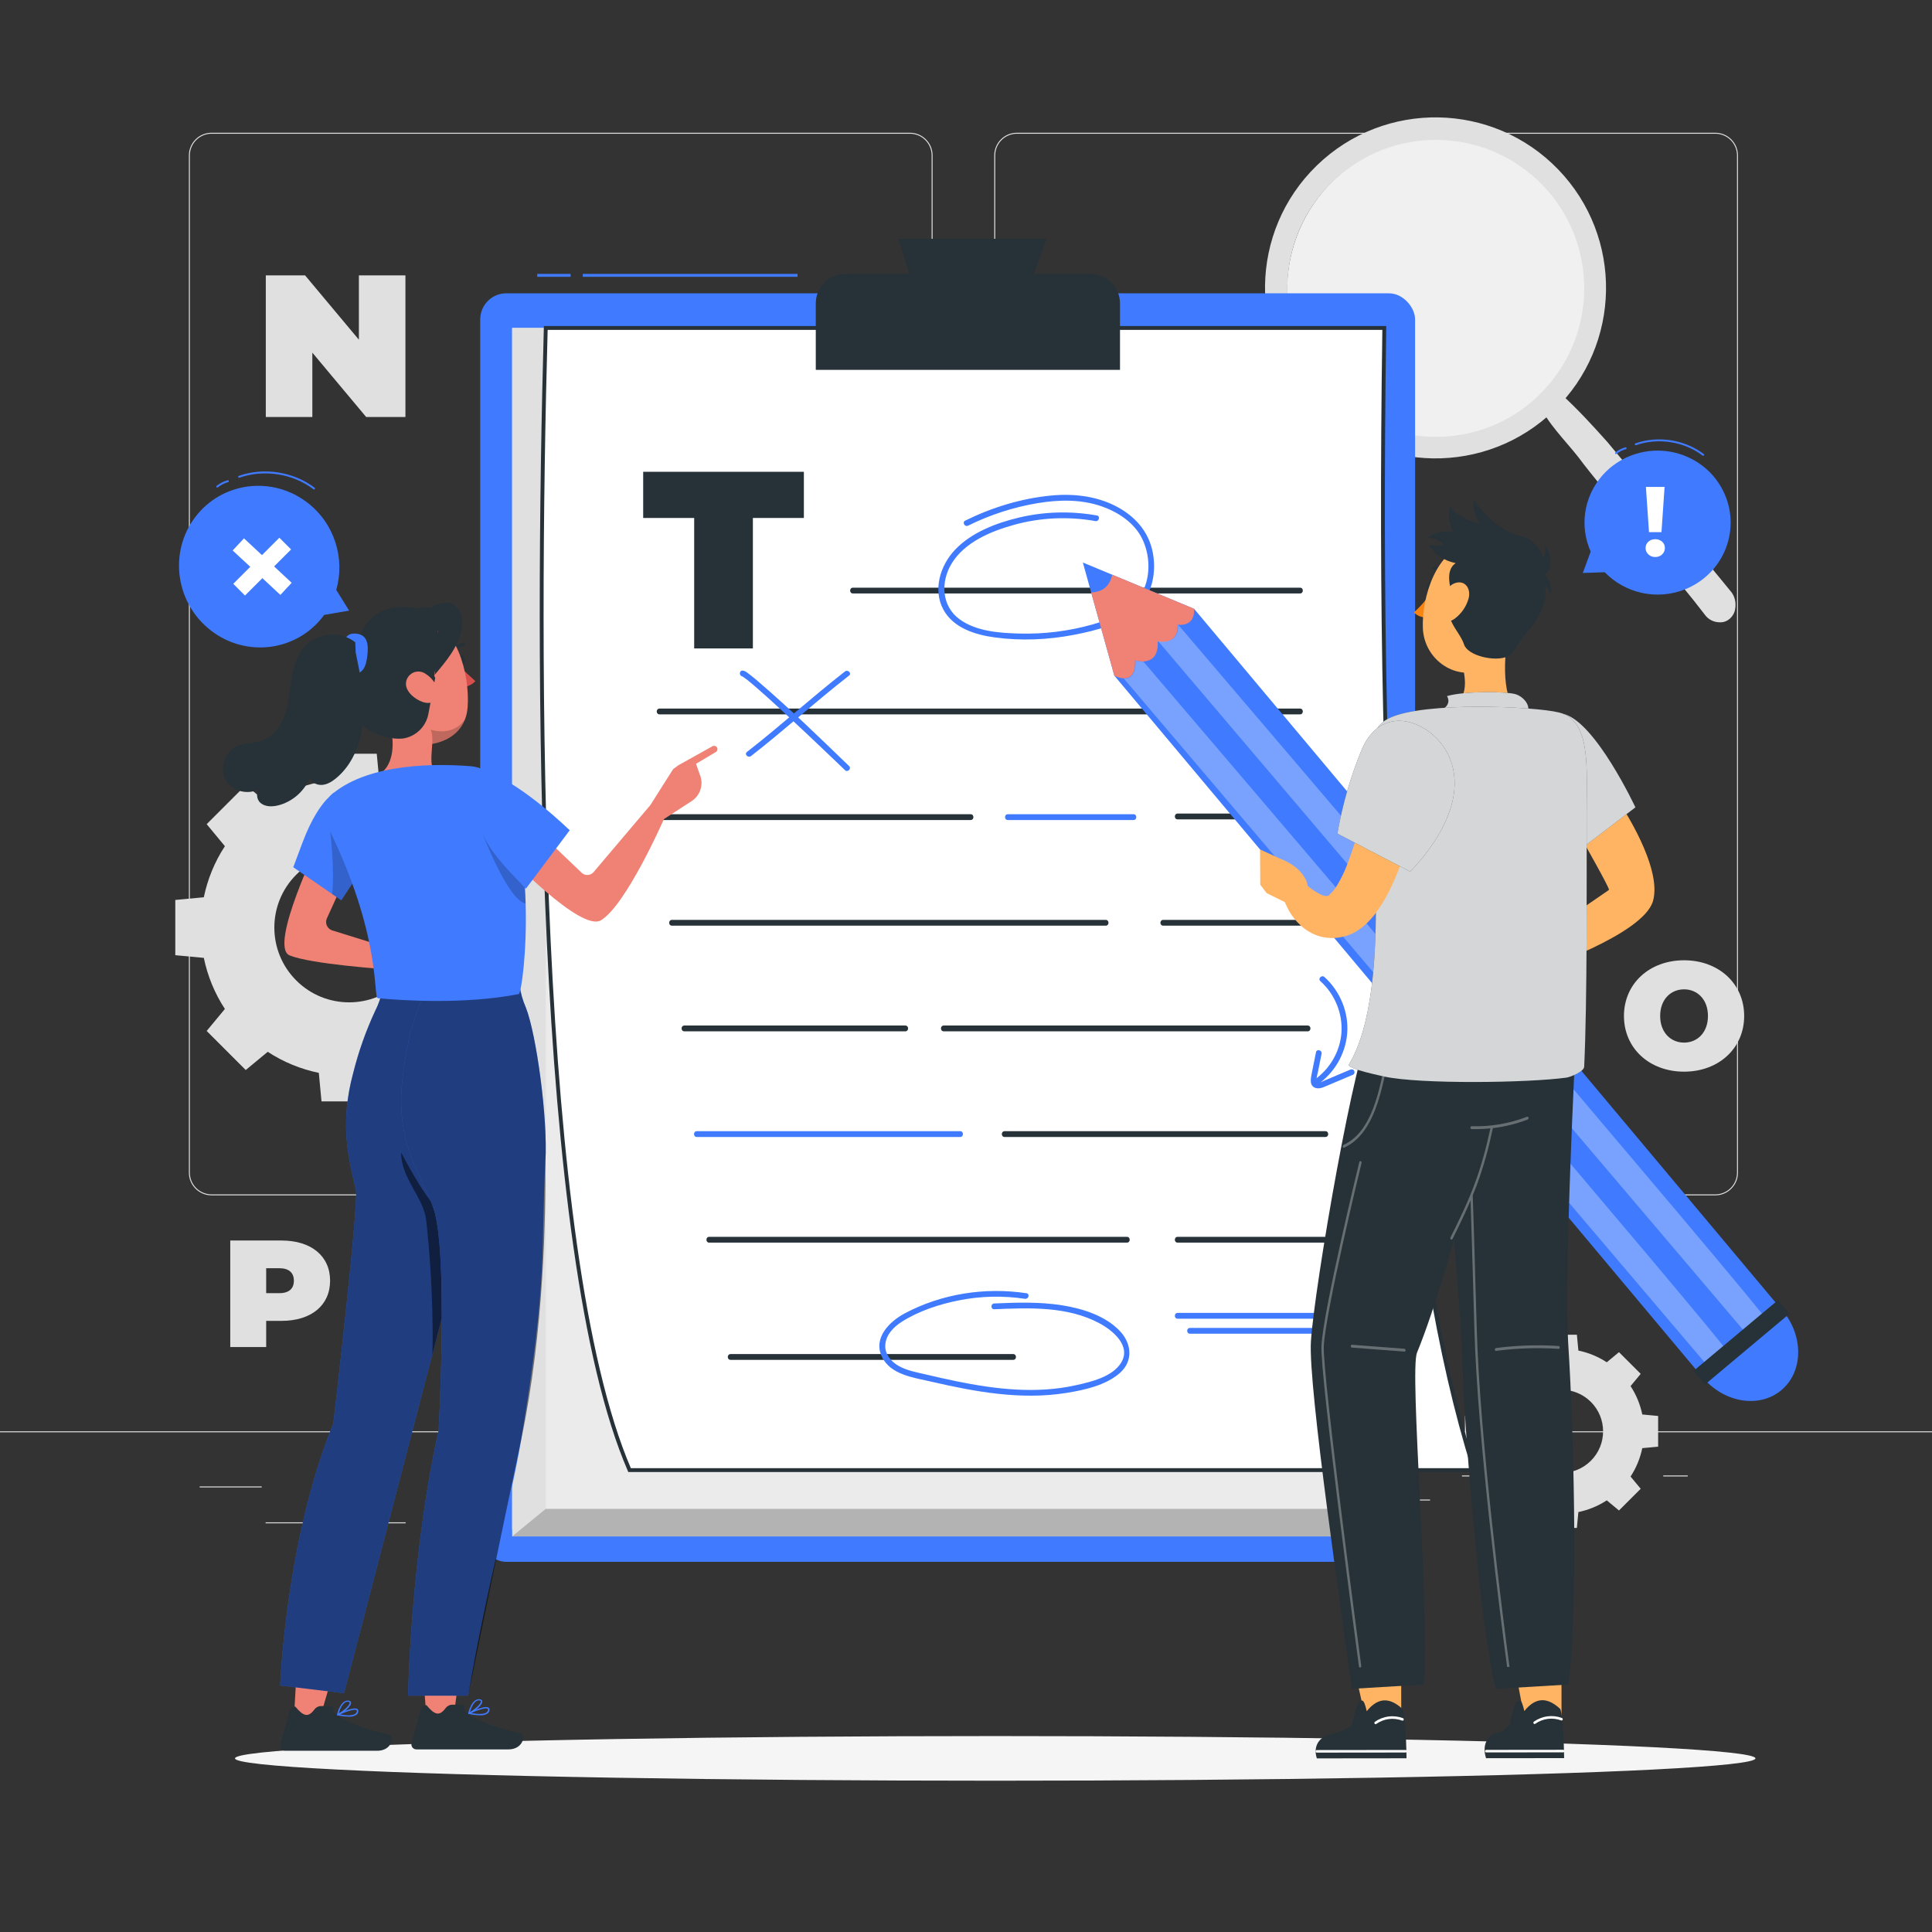 <svg xmlns="http://www.w3.org/2000/svg" viewBox="0 0 500 500"><rect x="0" y="0" width="500" height="500" fill="#333333" stroke="none"/><g id="freepik--background-complete--inject-142"><path d="M104.924,71.261v36.658h-10.16l-13.93-16.653v16.653h-12.045v-36.658h10.16l13.93,16.653v-16.653h12.045Z" style="fill:#e0e0e0;"></path><path d="M420.278,262.933c0-8.349,6.576-14.414,15.556-14.414s15.557,6.065,15.557,14.414-6.577,14.414-15.557,14.414-15.556-6.065-15.556-14.414Zm21.739,0c0-4.293-2.757-6.892-6.184-6.892s-6.183,2.599-6.183,6.892,2.757,6.893,6.183,6.893,6.184-2.6,6.184-6.893Z" style="fill:#e0e0e0;"></path><path d="M85.428,331.443c0,6.38-4.883,10.397-12.563,10.397h-3.978v6.773h-9.294v-27.568h13.272c7.68,0,12.563,4.018,12.563,10.398Zm-9.373,0c0-2.009-1.221-3.23-3.781-3.23h-3.387v6.459h3.387c2.56,0,3.781-1.221,3.781-3.229Z" style="fill:#e0e0e0;"></path><g><path d="M403.916,101.895c4.299,3.907,8.221,8.184,12.077,12.503,1.887,2.207,27.207,32.839,29.022,35.1l2.76,3.373c1.119,1.208,1.594,2.95,1.286,4.714-.285,1.952-1.943,3.471-3.787,3.469-1.674,.059-3.209-.71-4.151-2.079l-2.681-3.439c-1.808-2.273-26.888-33.131-28.634-35.464-3.406-4.742-7.773-8.712-10.718-13.871-.684-1.144,.732-3.58,1.881-4.409,.95-.685,2.162-.643,2.946,.102h0Z" style="fill:#e0e0e0;"></path><g><path d="M400.794,47.657c11.778,12.144,14.474,30.457,6.697,45.48-1.957,3.785-4.523,7.222-7.597,10.173-15.631,15.132-40.57,14.728-55.702-.904-15.132-15.631-14.728-40.57,.904-55.702,15.63-15.131,40.565-14.728,55.698,.899v.053Z" style="fill:#f0f0f0;"></path><path d="M340.765,42.852c-17.481,16.982-17.885,44.92-.903,62.401,16.982,17.481,44.92,17.885,62.401,.903,17.444-16.947,17.889-44.812,.994-62.307-16.93-17.531-44.867-18.019-62.398-1.088l-.094,.091Zm57.575,59.387c-15.245,14.766-39.574,14.378-54.34-.867-14.766-15.245-14.378-39.574,.867-54.34,15.217-14.739,39.491-14.383,54.27,.795,14.787,15.225,14.432,39.554-.792,54.341l-.05,.049,.046,.022Z" style="fill:#e0e0e0;"></path></g></g><g><g><g><path d="M443.92,309.355h-180.746c-3.232,0-5.862-2.63-5.862-5.862V40.219c0-3.232,2.63-5.862,5.862-5.862h180.746c3.232,0,5.862,2.629,5.862,5.862V303.493c0,3.233-2.63,5.862-5.862,5.862ZM263.174,34.607c-3.095,0-5.612,2.518-5.612,5.612V303.493c0,3.095,2.518,5.612,5.612,5.612h180.746c3.095,0,5.612-2.517,5.612-5.612V40.219c0-3.094-2.518-5.612-5.612-5.612h-180.746Z" style="fill:#e0e0e0;"></path><path d="M235.493,309.355H54.746c-3.232,0-5.862-2.63-5.862-5.862V40.219c0-3.232,2.629-5.862,5.862-5.862H235.493c3.232,0,5.862,2.629,5.862,5.862V303.493c0,3.233-2.63,5.862-5.862,5.862ZM54.746,34.607c-3.094,0-5.612,2.518-5.612,5.612V303.493c0,3.095,2.518,5.612,5.612,5.612H235.493c3.095,0,5.612-2.517,5.612-5.612V40.219c0-3.094-2.518-5.612-5.612-5.612H54.746Z" style="fill:#e0e0e0;"></path></g><rect x="0" y="370.424" width="500" height=".25" style="fill:#e0e0e0;"></rect></g><rect x="51.672" y="384.689" width="16.06" height=".25" style="fill:#e0e0e0;"></rect><rect x="170.352" y="381.979" width="53.53" height=".25" style="fill:#e0e0e0;"></rect><rect x="68.732" y="393.979" width="36.25" height=".25" style="fill:#e0e0e0;"></rect><rect x="378.352" y="381.849" width="43.19" height=".25" style="fill:#e0e0e0;"></rect><rect x="430.452" y="381.849" width="6.33" height=".25" style="fill:#e0e0e0;"></rect><rect x="316.212" y="388.079" width="53.89" height=".25" style="fill:#e0e0e0;"></rect></g><path d="M58.202,218.994c-2.687,4.091-4.493,8.584-5.455,13.219l-7.382,.695v14.295l7.382,.695c.961,4.634,2.769,9.127,5.455,13.219l-4.715,5.694,10.109,10.108,5.695-4.714c4.091,2.686,8.584,4.493,13.218,5.454l.695,7.383h14.295l.695-7.382c4.634-.963,9.128-2.769,13.219-5.455l5.695,4.714,10.109-10.108-4.714-5.695c2.686-4.091,4.493-8.585,5.454-13.219l7.381-.695v-14.295l-7.38-.696c-.962-4.634-2.77-9.127-5.456-13.218l4.715-5.695-10.109-10.108-5.694,4.715c-4.092-2.686-8.585-4.494-13.219-5.456l-.695-7.382h-14.296l-.695,7.382c-4.634,.962-9.127,2.768-13.218,5.455l-5.695-4.715-10.109,10.109,4.715,5.695Zm45.835,7.377c7.557,7.557,7.557,19.811,0,27.368-7.558,7.558-19.812,7.557-27.369,0-7.558-7.558-7.557-19.811,0-27.369,7.557-7.557,19.81-7.557,27.368,0Z" style="fill:#e0e0e0;"></path><path d="M386.258,358.72c-1.493,2.273-2.497,4.77-3.031,7.346l-4.102,.386v7.944l4.102,.386c.534,2.575,1.539,5.072,3.031,7.346l-2.62,3.164,5.617,5.617,3.165-2.62c2.274,1.493,4.77,2.497,7.346,3.031l.386,4.103h7.944l.387-4.102c2.575-.535,5.072-1.539,7.346-3.032l3.164,2.62,5.618-5.617-2.62-3.165c1.492-2.274,2.496-4.77,3.031-7.346l4.102-.386v-7.944l-4.101-.387c-.535-2.575-1.539-5.072-3.032-7.345l2.62-3.165-5.617-5.617-3.164,2.62c-2.274-1.493-4.771-2.497-7.346-3.032l-.386-4.102h-7.944l-.386,4.102c-2.575,.535-5.072,1.539-7.345,3.031l-3.165-2.62-5.617,5.618,2.62,3.165Zm25.471,4.1c4.199,4.2,4.2,11.009,0,15.209-4.2,4.2-11.009,4.2-15.209,0-4.2-4.2-4.2-11.009,0-15.209,4.2-4.199,11.009-4.2,15.209,0Z" style="fill:#e0e0e0;"></path></g><g id="freepik--Shadow--inject-142"><ellipse cx="257.562" cy="455.068" rx="196.748" ry="5.776" style="fill:#f5f5f5;"></ellipse></g><g id="freepik--Speech_Bubble_2--inject-142"><g><g><path d="M421.685,118.064c9.632-3.971,20.708,.505,24.737,9.998,4.03,9.493-.512,20.408-10.145,24.38-7.436,3.066-15.719,1.082-20.969-4.344l-5.675,.184,2.043-5.56c-.042-.095-.095-.183-.135-.279-4.03-9.493,.512-20.408,10.145-24.379Z" style="fill:#407BFF;"></path><path d="M440.787,117.959c-.053,0-.106-.017-.151-.051-4.775-3.643-11.535-4.702-17.225-2.695-.13,.046-.272-.022-.318-.153-.046-.13,.021-.273,.152-.319,5.843-2.062,12.788-.975,17.693,2.769,.11,.083,.131,.241,.048,.351-.05,.064-.124,.098-.199,.098Z" style="fill:#407BFF;"></path><path d="M418.226,117.517c-.073,0-.146-.032-.195-.094-.086-.108-.068-.265,.039-.352,.752-.601,1.642-1.053,2.573-1.307,.133-.037,.271,.043,.307,.175,.036,.133-.042,.271-.176,.307-.866,.236-1.693,.657-2.392,1.215-.046,.037-.102,.055-.156,.055Z" style="fill:#407BFF;"></path></g><path d="M428.376,144.158c-.71,0-1.304-.226-1.781-.679-.476-.452-.715-1.003-.715-1.653s.234-1.191,.702-1.627c.468-.435,1.066-.653,1.794-.653s1.326,.218,1.794,.653c.468,.436,.702,.978,.702,1.627s-.238,1.201-.715,1.653c-.476,.453-1.07,.679-1.781,.679Zm1.612-6.432h-3.224l-.806-11.71h4.836l-.806,11.71Z" style="fill:#fff;"></path></g></g><g id="freepik--Speech_Bubble_1--inject-142"><g><g><path d="M54.605,163.193c-9.161-7.062-10.998-20.196-4.102-29.336,6.896-9.14,19.912-10.825,29.073-3.763,7.072,5.452,9.757,14.518,7.451,22.576l3.324,5.356-6.48,1.118c-.068,.093-.123,.192-.193,.285-6.895,9.14-19.912,10.824-29.073,3.763Z" style="fill:#407BFF;"></path><path d="M81.272,126.672c-.053,0-.106-.017-.152-.051-5.31-4.051-12.826-5.227-19.148-2.996-.13,.045-.273-.022-.319-.153-.046-.13,.022-.273,.153-.319,6.476-2.285,14.176-1.081,19.618,3.07,.109,.083,.131,.241,.047,.351-.049,.064-.124,.098-.199,.098Z" style="fill:#407BFF;"></path><path d="M56.225,126.182c-.073,0-.146-.032-.195-.094-.086-.108-.069-.265,.039-.352,.831-.665,1.815-1.165,2.847-1.446,.135-.035,.271,.043,.307,.176,.036,.133-.042,.271-.176,.307-.966,.263-1.887,.731-2.666,1.354-.046,.037-.101,.055-.156,.055Z" style="fill:#407BFF;"></path></g><g><rect x="65.707" y="138.208" width="4.287" height="16.871" transform="translate(123.563 -5.028) rotate(44.999)" style="fill:#fff;"></rect><rect x="65.707" y="138.208" width="4.287" height="16.871" transform="translate(-85.687 96.304) rotate(-47.018)" style="fill:#fff;"></rect></g></g></g><g id="freepik--Clipboard--inject-142"><g><rect x="124.279" y="75.909" width="241.947" height="328.292" rx="6.751" ry="6.751" style="fill:#407BFF;"></rect><g><polygon points="143.216 84.877 132.551 84.877 132.551 395.856 356.259 397.62 362.439 390.489 357.024 97.137 143.216 84.877" style="fill:#ebebeb;"></polygon><polygon points="362.439 390.489 141.244 390.489 141.244 84.877 132.551 84.877 132.551 397.62 356.259 397.62 362.439 390.489" style="fill:#e0e0e0;"></polygon><polygon points="132.551 397.62 141.244 390.489 362.439 390.489 356.259 397.62 132.551 397.62" style="opacity:.2;"></polygon><g><path d="M381.497,380.457H162.931c-21.294-49.156-25.062-174.21-21.687-295.58h217.012c-1.772,121.301,2.505,230.224,23.241,295.58Z" style="fill:#fff;"></path><path d="M382.181,380.956H162.603l-.131-.301c-24.49-56.533-24.125-209.589-21.728-295.792l.014-.486h218.005l-.008,.507c-2.117,144.953,5.261,238.825,23.218,295.42l.207,.651Zm-218.92-1h217.554c-17.819-56.703-25.152-150.36-23.066-294.579H141.731c-2.379,86.056-2.708,238.09,21.529,294.579Z" style="fill:#263238;"></path></g><path d="M179.652,134.051h-13.197v-11.951h41.587v11.951h-13.197v33.764h-15.193v-33.764Z" style="fill:#263238;"></path><path d="M220.738,153.588h115.708c.965,0,.967-1.5,0-1.5h-115.708c-.965,0-.967,1.5,0,1.5h0Z" style="fill:#263238;"></path><path d="M170.69,184.879h165.756c.965,0,.967-1.5,0-1.5H170.69c-.965,0-.967,1.5,0,1.5h0Z" style="fill:#263238;"></path><path d="M170.69,212.221h80.502c.965,0,.967-1.5,0-1.5h-80.502c-.965,0-.967,1.5,0,1.5h0Z" style="fill:#263238;"></path><path d="M173.904,239.564h112.25c.965,0,.967-1.5,0-1.5h-112.25c-.965,0-.967,1.5,0,1.5h0Z" style="fill:#263238;"></path><path d="M177.118,266.906h57.173c.965,0,.967-1.5,0-1.5h-57.173c-.965,0-.967,1.5,0,1.5h0Z" style="fill:#263238;"></path><path d="M244.244,266.906h94.176c.965,0,.967-1.5,0-1.5h-94.176c-.965,0-.967,1.5,0,1.5h0Z" style="fill:#263238;"></path><path d="M180.332,294.249h68.153c.965,0,.967-1.5,0-1.5h-68.153c-.965,0-.967,1.5,0,1.5h0Z" style="fill:#407BFF;"></path><path d="M183.546,321.592h108.095c.965,0,.967-1.5,0-1.5h-108.095c-.965,0-.967,1.5,0,1.5h0Z" style="fill:#263238;"></path><path d="M189.078,351.933h73.131c.965,0,.967-1.5,0-1.5h-73.131c-.965,0-.967,1.5,0,1.5h0Z" style="fill:#263238;"></path><path d="M283.88,133.406c-6.704-1.197-13.584-1.033-20.212,.55-5.899,1.408-12.243,3.835-16.508,8.32-3.818,4.015-5.8,10.371-3.006,15.505,2.568,4.718,8.19,6.485,13.174,7.168,6.827,.935,13.843,.651,20.602-.658,5.806-1.124,12.653-2.787,16.873-7.248,3.482-3.68,4.463-9.063,3.556-13.934-.941-5.052-4.026-8.864-8.383-11.452-5.408-3.212-11.863-4.011-18.039-3.404-7.693,.756-15.232,3.069-22.149,6.487-.865,.428-.106,1.722,.757,1.295,5.682-2.807,11.76-4.786,18.014-5.825,5.505-.914,11.234-1.018,16.565,.837,4.192,1.459,8.347,4.169,10.391,8.221,2.095,4.154,2.325,9.54,.269,13.754-2.455,5.031-7.965,7.15-13.029,8.582-6.155,1.74-12.556,2.532-18.949,2.359-5.146-.139-11.133-.552-15.453-3.686-4.724-3.427-4.948-9.738-2.054-14.461,3.365-5.493,10.072-8.296,16.012-9.957,6.878-1.923,14.144-2.26,21.173-1.005,.944,.169,1.349-1.277,.399-1.446h0Z" style="fill:#407BFF;"></path><path d="M265.643,334.687c-10.692-1.608-21.902,.112-31.481,5.203-3.942,2.095-8.218,6.319-5.959,11.173,2.196,4.719,8.254,5.46,12.736,6.494,11.413,2.634,23.206,4.808,34.918,2.95,4.677-.742,10.25-1.939,13.927-5.147,3.506-3.059,3.125-7.591,.087-10.837-3.734-3.989-9.672-5.859-14.916-6.7-5.835-.935-11.764-.745-17.644-.489-.962,.042-.967,1.542,0,1.5,9.085-.395,18.946-.799,27.218,3.626,3.443,1.842,8.314,5.859,5.609,10.221-2.292,3.695-7.838,4.955-11.759,5.826-10.187,2.263-20.754,1.035-30.859-1.039-2.623-.538-5.233-1.134-7.84-1.744-2.444-.573-5.063-1.014-7.253-2.306-1.888-1.114-3.455-3.031-3.316-5.33,.157-2.615,2.128-4.648,4.22-5.984,4.497-2.872,9.912-4.618,15.12-5.628,5.525-1.071,11.231-1.18,16.795-.344,.944,.142,1.352-1.303,.399-1.446h0Z" style="fill:#407BFF;"></path><path d="M304.774,341.279h45.638c.965,0,.967-1.5,0-1.5h-45.638c-.965,0-.967,1.5,0,1.5h0Z" style="fill:#407BFF;"></path><path d="M307.965,345.165h40.532c.965,0,.967-1.5,0-1.5h-40.532c-.965,0-.967,1.5,0,1.5h0Z" style="fill:#407BFF;"></path></g><path d="M218.733,70.893h63.515c4.199,0,7.608,3.409,7.608,7.608v17.216h-78.731v-17.216c0-4.199,3.409-7.608,7.608-7.608Z" style="fill:#263238;"></path><polygon points="236.172 73.601 232.498 61.798 270.767 61.798 266.466 74.081 236.172 73.601" style="fill:#263238;"></polygon><rect x="150.823" y="70.886" width="55.58" height=".75" style="fill:#407BFF;"></rect><g><path d="M194.367,195.666c8.635-6.724,16.738-14.106,25.373-20.83,.761-.592-.308-1.647-1.061-1.061-8.635,6.724-16.738,14.106-25.373,20.83-.761,.592,.308,1.647,1.061,1.061h0Z" style="fill:#407BFF;"></path><path d="M192.2,175.056c-.249-.016-.144-.041,.119,.124,.281,.176,.548,.374,.811,.575,.751,.574,1.471,1.191,2.187,1.806,2.243,1.926,4.428,3.922,6.603,5.924,4.606,4.239,9.152,8.545,13.677,12.871,1.029,.984,2.057,1.969,3.082,2.957,.695,.67,1.757-.389,1.061-1.061-7.649-7.379-15.297-14.827-23.362-21.752-.841-.722-1.689-1.442-2.578-2.107-.466-.349-.993-.799-1.6-.838-.964-.063-.96,1.437,0,1.5h0Z" style="fill:#407BFF;"></path></g><path d="M259.996,294.249h83.018c.965,0,.967-1.5,0-1.5h-83.018c-.965,0-.967,1.5,0,1.5h0Z" style="fill:#263238;"></path><path d="M304.774,321.592h43.724c.965,0,.967-1.5,0-1.5h-43.724c-.965,0-.967,1.5,0,1.5h0Z" style="fill:#263238;"></path><path d="M301.042,239.564h37.378c.965,0,.967-1.5,0-1.5h-37.378c-.965,0-.967,1.5,0,1.5h0Z" style="fill:#263238;"></path><path d="M260.828,212.221h32.523c.965,0,.967-1.5,0-1.5h-32.523c-.965,0-.967,1.5,0,1.5h0Z" style="fill:#407BFF;"></path><path d="M304.774,212.051h33.647c.965,0,.967-1.5,0-1.5h-33.647c-.965,0-.967,1.5,0,1.5h0Z" style="fill:#263238;"></path><g><path d="M341.708,253.913c3.712,3.345,5.788,8.279,5.46,13.284-.321,4.899-3.023,9.52-7.061,12.282-.792,.542-.043,1.842,.757,1.295,4.403-3.012,7.295-7.876,7.775-13.2,.494-5.483-1.801-11.054-5.87-14.722-.715-.645-1.78,.413-1.061,1.061h0Z" style="fill:#407BFF;"></path><path d="M349.425,276.832c-1.428,.604-2.855,1.208-4.283,1.812l-2.141,.906c-.552,.234-1.157,.571-1.766,.611-.53,.036-.576-.346-.534-.795,.062-.678,.257-1.361,.392-2.028,.31-1.539,.621-3.079,.931-4.618,.19-.943-1.256-1.346-1.446-.399-.367,1.822-.735,3.644-1.102,5.466-.267,1.323-.693,3.295,1.057,3.795,.672,.192,1.399,.018,2.031-.233,.822-.326,1.63-.688,2.445-1.033,1.725-.73,3.45-1.46,5.175-2.189,.376-.159,.451-.707,.269-1.026-.221-.389-.655-.426-1.026-.269h0Z" style="fill:#407BFF;"></path></g><rect x="139.033" y="70.886" width="8.645" height=".75" style="fill:#407BFF;"></rect></g></g><g id="freepik--Character_2--inject-142"><g><g><g><path d="M440.626,356.433c-5.554-6.626-5.432-15.874,.272-20.655,5.704-4.781,14.831-3.285,20.385,3.341,5.554,6.626,5.432,15.874-.272,20.655-5.704,4.781-14.831,3.285-20.385-3.341Z" style="fill:#407BFF;"></path></g><polygon points="288.39 174.857 280.24 145.577 309.031 157.556 460.535 338.305 439.894 355.606 288.39 174.857" style="fill:#407BFF;"></polygon><path d="M287.846,148.729c-.642,2.937-2.449,4.476-5.453,4.596l5.997,21.532s5.677,3.157,5.361-3.962c0,0,6.199,2.096,5.886-4.933,0,0,5.384,1.294,5.134-4.304,0,0,4.481,.865,4.26-4.102l-21.185-8.827Z" style="fill:#ef8274;"></path><path d="M299.726,165.926l152.612,179.671,4.805-4.028c.577-.865-152.282-179.946-152.282-179.946,.249,5.597-5.134,4.304-5.134,4.304Z" style="fill:#fff; opacity:.3;"></path><path d="M293.818,170.944c.175,3.926-1.473,4.725-2.986,4.653l151.545,178.415,4.805-4.028c.549-.823-137.999-163.209-151.263-178.752-1.143,.034-2.101-.288-2.101-.288Z" style="fill:#fff; opacity:.3;"></path><rect x="436.439" y="345.083" width="28.528" height="4.603" transform="translate(1019.268 324.089) rotate(140.03)" style="fill:#263238;"></rect></g><g><path d="M404.103,425.443l.02,18.933-9.531,.683-3.35-17.787c4.359-2.904,8.649-3.597,12.86-1.83Z" style="fill:#ffb463;"></path><path d="M403.792,442.276c.938,2.499,.999,12.723,.999,12.723l-20.203,.022c-1.2-3.697,.657-6.221,3.013-6.556,1.013-.143,2.204-1.181,3.072-2.089,.006-.118,1.241-5.797,2.005-6.068,0,0,.526-.591,.974-.001,.448,.589,.837,2.509,.837,2.509,3.154-3.911,6.244-3.389,9.302-.539Z" style="fill:#263238;"></path><path d="M404.037,445.244c-2.283-.84-4.732-.521-6.723,.876-.348,.245-.679-.327-.333-.569,2.12-1.488,4.8-1.837,7.231-.942,.395,.145,.224,.783-.175,.636h0Z" style="fill:#fff;"></path><path d="M384.649,453.525h0l19.906-.022c.182,0,.33-.148,.33-.33,0-.182-.148-.329-.33-.329h0l-19.906,.022c-.182,0-.33,.148-.33,.33,0,.182,.148,.329,.33,.329Z" style="fill:#fff;"></path></g><g><path d="M362.621,422.974l.023,21.369-9.171,.698-4.511-20.002c3.682-2.733,7.958-4.072,13.659-2.065Z" style="fill:#ffb463;"></path><path d="M363.006,442.32c.938,2.499,.999,12.722,.999,12.722l-23.21,.025c-1.2-3.697,1.308-5.889,3.664-6.224,1.013-.142,4.56-1.517,5.429-2.424,.006-.118,1.241-5.797,2.005-6.068,0,0,.526-.591,.974,0,.448,.59,.837,2.509,.837,2.509,3.154-3.911,6.244-3.389,9.302-.539Z" style="fill:#263238;"></path><path d="M362.887,445.289c-2.283-.84-4.732-.521-6.723,.875-.348,.245-.679-.327-.333-.57,2.12-1.488,4.8-1.837,7.231-.942,.395,.146,.224,.783-.175,.636h0Z" style="fill:#fff;"></path><path d="M340.794,453.573h0l22.975-.025c.182,0,.33-.148,.33-.33,0-.182-.148-.329-.33-.329h0l-22.975,.025c-.182,0-.33,.148-.33,.33,0,.182,.148,.329,.33,.329Z" style="fill:#fff;"></path></g><g><path d="M405.92,435.957l-18.754,1.113c-4.207-15.207-8.366-69.734-8.796-86.104-.514-19.56-6.793-68.651-1.241-78.866,5.553-10.215,30.669-2.08,30.669-2.08,0,0-3.13,59.774-1.878,78.837,1.084,16.522,2.762,65.089,0,87.099Z" style="fill:#263238;"></path><path d="M368.464,435.957l-18.592,1.113c-2.263-16.834-11.357-78.142-10.61-89.886,.912-14.345,11.681-76.437,15.685-81.224,4.004-4.788,33.321,7.622,33.321,7.622,0,0-12.049,53.394-21.549,76.488-1.973,4.797,3.271,65.412,1.745,85.887Z" style="fill:#263238;"></path><g style="opacity:.3;"><path d="M381.148,309.313c.356-.872,.713-1.744,1.043-2.631,1.767-4.745,3.104-9.684,4.165-14.722,3.058-.364,6.079-1.111,9.023-2.236,.373-.142,.213-.853-.162-.71-4.656,1.778-9.494,2.603-14.376,2.451-.393-.012-.392,.724,0,.736,1.629,.051,3.253-.017,4.869-.18-1.064,5.005-2.396,9.916-4.171,14.624-1.777,4.714-3.933,9.199-6.159,13.62-.205,.407,.323,.776,.526,.372,1.64-3.257,3.236-6.553,4.676-9.945,.133,4.046,.536,16.549,.989,33.114,.782,28.586,6.791,75.065,8.47,87.6h.618c-1.653-12.337-7.695-58.985-8.479-87.625-.536-19.581-1.002-33.497-1.034-34.467Z" style="fill:#fff;"></path><path d="M403.37,348.346c-5.407-.354-10.821-.178-16.204,.526-.387,.051-.389,.787,0,.736,5.383-.704,10.798-.88,16.204-.526,.393,.026,.39-.711,0-.736Z" style="fill:#fff;"></path><path d="M342.601,348.41c.42-8.974,9.674-47.067,9.767-47.45,.047-.195-.045-.4-.206-.457-.161-.057-.331,.054-.378,.249-.382,1.57-9.368,38.558-9.791,47.616-.364,7.791,9.284,79.82,9.695,82.883,.024,.181,.154,.309,.3,.309,.016,0,.033-.001,.049-.005,.166-.033,.279-.222,.252-.423-.101-.749-10.049-75.012-9.688-82.723Z" style="fill:#fff;"></path><path d="M347.859,297.016c6.971-3.178,9.225-12.415,10.885-20.314,.097-.46-.491-.655-.588-.196-1.598,7.602-3.719,16.727-10.459,19.8-.364,.166-.205,.878,.162,.71Z" style="fill:#fff;"></path><path d="M363.465,349.054c-4.531-.344-9.062-.689-13.593-1.033-.392-.03-.39,.707,0,.736,4.531,.344,9.062,.689,13.593,1.033,.392,.03,.39-.707,0-.736Z" style="fill:#fff;"></path></g></g><g><path d="M370.373,150.632c-.452-.107-.928,.393-1.071,1.083-.143,.69,.107,1.309,.559,1.416,.452,.107,.928-.393,1.071-1.083,.19-.69-.107-1.309-.559-1.416Z" style="fill:#263238;"></path><path d="M369.1,159.761c-1.197,.064-2.361-.407-3.178-1.285,1.732-1.531,3.246-3.294,4.499-5.237l-1.321,6.523Z" style="fill:#f98412;"></path><path d="M373.92,148.585c-.698-.792-1.733-1.204-2.785-1.107h0c-.225,.029-.434-.122-.476-.345-.036-.227,.119-.439,.345-.476,1.343-.155,2.676,.356,3.571,1.369,.159,.162,.159,.421,0,.583-.078,.073-.179,.115-.286,.119-.14,.022-.281-.032-.369-.143Z" style="fill:#263238;"></path><path d="M378.467,172.188c1.238,4.975,1.428,10.26-5.713,11.962,0,0-6.844,6.487,6.249,6.487,11.891,0,13.641-6.487,13.641-6.487-4.475-4.261-3.225-15.986-1.976-22.377l-12.2,10.415Z" style="fill:#ffb463;"></path><path d="M394.556,149.777c-1.257-6.412-7.474-10.591-13.887-9.334-8.998,1.69-12.712,14.057-12.438,22.056,.298,8.88,9.986,14.902,17.771,9.653,5.19-3.488,6.082-8.499,8.332-16.89,.503-1.786,.579-3.665,.222-5.485Z" style="fill:#ffb463;"></path><path d="M399.856,148.764c1.752-1.041,1.947-5.372-.131-7.952,.244,1.523,.103,2.753-.211,3.745-.738-2.541-3.124-5.24-5.585-5.733-5.951-1.19-10.522-6.546-12.438-9.427-.916,3.131,1.678,6.106,1.678,6.106-1.845-.048-6.951-2.428-7.892-4.618-.581,2.291-.28,4.718,.845,6.797-2.381-.517-4.869,.045-6.797,1.535,1.596-.094,3.148,.546,4.214,1.738-1.271,.31-2.598,.31-3.868,0,1.525,2.402,3.849,4.115,7.058,4.787-2.957,1.968-1.297,6.752-.559,9.52-3.285,4.511,1.547,7.868,2.726,11.522,.905,2.904,8.011,4.606,11.331,3.083,1.738-.785,1.916-2.726,4.571-5.749,2.136-2.433,5.884-7.213,5.058-12.808,.503,.579,1.06,1.384,1.631,2.524,.086-2.047-.652-4.333-1.631-5.069Z" style="fill:#263238;"></path><path d="M376.706,150.858c-2.511,.738-3.868,4.368-4.011,6.689-.167,2.547,1.535,4.237,3.809,2.547,1.732-1.302,2.987-3.139,3.571-5.225,.643-2.511-.857-4.749-3.369-4.011Z" style="fill:#ffb463;"></path></g><g><path d="M372.805,183.865s3.074-1.258,1.681-3.722c4.523-1.321,15.303-1.204,17.683-.502,2.178,.643,4.077,3.033,3.113,4.807l-22.477-.583Z" style="fill:#263238;"></path><path d="M372.805,183.865s3.074-1.258,1.681-3.722c4.523-1.321,15.303-1.204,17.683-.502,2.178,.643,4.077,3.033,3.113,4.807l-22.477-.583Z" style="fill:#fff; opacity:.8;"></path></g><g><path d="M409.565,217.486s6.976,12.254,6.846,12.814l-20.469,14.112,2.146,6.646s27.184-9.11,29.703-17.861-8.352-24.925-8.352-24.925l-9.874,9.214Z" style="fill:#ffb463;"></path><g><path d="M400.472,243.796s-1.524-2.507-3.887-3.054c-2.363-.547-4.105-1.613-5.89-1.898-1.785-.285-.214,1.581,.823,2.405,1.037,.824,2.204,1.768,1.459,2.447-.744,.679-9.204,2.557-10.129,3.616-.925,1.059,.538,1.183,.538,1.183,0,0-2.042,.512-2.06,1.376-.005,.224,.349,.754,1.316,.667,2.176-.196,6.722-.844,6.722-.844-.262,.032-5.815,1.231-6.624,1.52-1.056,.377-1.363,1.093-1.124,1.699,.339,.862,7.276-.391,7.605-.239,0,0-4.018,.587-4.433,1.708-.416,1.12,2.133,.888,4.342,.257,2.025-.579,6.149-1.184,8.15-1.972,2.466-.971,3.904-2.177,4.031-4.659,.127-2.483-.839-4.209-.839-4.209Z" style="fill:#ffb463;"></path><path d="M383.642,248.499c-.058,0-.109-.04-.122-.098-.015-.067,.027-.134,.095-.149,1.639-.367,3.319-.664,4.995-.882,.079-.01,.132,.04,.141,.108,.009,.068-.039,.131-.107,.14-1.669,.217-3.342,.513-4.974,.878-.009,.002-.019,.003-.027,.003Z" style="opacity:.3;"></path><path d="M390.789,252.622c-.045,0-.088-.024-.11-.066-1.025-1.943-1.469-4.216-1.247-6.4,.006-.068,.064-.117,.137-.112,.068,.007,.118,.068,.111,.137-.216,2.136,.217,4.358,1.22,6.257,.032,.062,.009,.137-.052,.169-.019,.01-.039,.015-.059,.015Z" style="opacity:.3;"></path><path d="M397.404,246.996c-.68,0-1.365-.173-1.955-.503-.796-.445-1.44-1.187-1.769-2.036-.025-.064,.007-.137,.071-.162,.066-.025,.138,.008,.161,.072,.308,.795,.912,1.491,1.657,1.908,.746,.417,1.654,.567,2.495,.411,.067-.013,.132,.032,.146,.1,.013,.068-.032,.133-.101,.146-.231,.042-.469,.064-.706,.064Z" style="opacity:.3;"></path></g></g><g><path d="M398.059,205.325c1.463,6.054,4.473,11.624,8.737,16.164l16.45-12.546s-10.422-22.291-18.624-24.172c-8.38-1.928-9.372,9.579-6.563,20.553Z" style="fill:#263238;"></path><path d="M398.059,205.325c1.463,6.054,4.473,11.624,8.737,16.164l16.45-12.546s-10.422-22.291-18.624-24.172c-8.38-1.928-9.372,9.579-6.563,20.553Z" style="fill:#fff; opacity:.8;"></path></g><g><path d="M403.477,184.392c8.332,2.071,7.142,14.215,7.142,25.986,0,18.049,.178,48.295-.631,65.65-.019,1.283-3.374,2.647-4.546,2.853-10.046,1.389-37.887,1.737-47.123-.257-1.076-.266-9.204-1.877-9.271-3.067,12.244-19.961,4.629-73.437,5.26-79.869,.667-6.664,2.869-8.683,5.154-9.803,8.927-4.4,37.899-3.049,44.017-1.492Z" style="fill:#263238;"></path><path d="M403.477,184.392c8.332,2.071,7.142,14.215,7.142,25.986,0,18.049,.178,48.295-.631,65.65-.019,1.283-3.374,2.647-4.546,2.853-10.046,1.389-37.887,1.737-47.123-.257-1.076-.266-9.204-1.877-9.271-3.067,12.244-19.961,4.629-73.437,5.26-79.869,.667-6.664,2.869-8.683,5.154-9.803,8.927-4.4,37.899-3.049,44.017-1.492Z" style="fill:#fff; opacity:.8;"></path></g><path d="M355.483,198.612c-.429,2.047-.893,4.285-1.393,6.463s-1.047,4.333-1.595,6.475c-1.055,4.192-2.358,8.318-3.904,12.355-.689,1.786-1.529,3.511-2.511,5.154-.342,.589-.741,1.143-1.19,1.654l-.321,.333-.345,.321c-.179,.202-.226,.333-.512,.452-.491,.108-1.003,.058-1.464-.143-.774-.302-1.506-.702-2.178-1.19-.417-.25-.821-.559-1.19-.845-.133-.103-.276-.218-.418-.333-.941-4.991-7.021-7.011-7.021-7.011l-5.344-2.457,.059,9.123,1.654,2.178,4.709,2.326c.062,.162,.126,.322,.195,.483,.274,.643,.607,1.274,.952,1.904,.771,1.324,1.734,2.528,2.857,3.571,1.356,1.285,2.983,2.249,4.761,2.821,2.061,.629,4.253,.686,6.344,.167,.501-.118,.994-.27,1.476-.452,.468-.174,.925-.377,1.369-.607,.887-.481,1.717-1.06,2.476-1.726,1.229-1.06,2.332-2.258,3.285-3.571,1.579-2.22,2.938-4.588,4.059-7.07,2.047-4.524,3.738-9.2,5.059-13.986,.667-2.333,1.238-4.63,1.774-7.011,.536-2.381,1.024-4.63,1.428-7.142l-13.069-2.238Z" style="fill:#ffb463;"></path><g><path d="M352.543,193.673c-2.957,7.09-5.113,14.488-6.428,22.056l18.818,9.832s16.914-16.14,9.772-30.424c-4.083-8.225-16.676-13.641-22.163-1.464Z" style="fill:#263238;"></path><path d="M352.543,193.673c-2.957,7.09-5.113,14.488-6.428,22.056l18.818,9.832s16.914-16.14,9.772-30.424c-4.083-8.225-16.676-13.641-22.163-1.464Z" style="fill:#fff; opacity:.8;"></path></g></g></g><g id="freepik--Character_1--inject-142"><g><g><polygon points="120.08 423.656 117.218 445.877 110.486 445.877 108.757 424.068 120.08 423.656" style="fill:#ef8274;"></polygon><g><path d="M120.036,441.175h-3.008c-.681,0-1.31,.344-1.713,.894-1.735,2.369-3.039,1.474-4.926-.754-1.2-.14-1.523,1.237-1.62,1.607l-2.249,8.181c-.195,.683,.2,1.395,.883,1.591,.121,.035,.247,.051,.374,.049h23.836c3.791,0,4.577-3.82,3.015-4.174-7.022-1.552-11.994-3.618-14.165-5.661-.402-.358,.011-.625-.426-1.733Z" style="fill:#263238;"></path><path d="M126.181,443.451c.317-.228,.506-.592,.511-.982,.027-.209-.069-.415-.245-.53-.943-.668-4.704,1.09-5.127,1.297-.047,.017-.084,.054-.101,.101-.031,.087,.014,.182,.101,.214,.924,.219,1.869,.341,2.819,.363,.713,.068,1.428-.094,2.043-.462Zm.029-1.228c.077,.048,.116,.137,.098,.226-.016,.281-.152,.542-.373,.717-.854,.638-2.917,.363-4.027,.157,1.562-.687,3.781-1.463,4.302-1.1Z" style="fill:#407BFF;"></path><path d="M121.447,443.589c1.129-.471,3.496-2.328,3.369-3.31-.02-.206-.167-.452-.678-.521-2.062-.236-2.946,3.467-2.946,3.624-.02,.063-.001,.133,.049,.177,.038,.011,.079,.011,.118,0l.088,.03Zm2.622-3.526c.383,.039,.383,.177,.383,.226,.108,.599-1.611,2.141-2.838,2.789,.255-.864,1.011-3.025,2.318-3.025l.138,.01Z" style="fill:#407BFF;"></path></g></g><g><polygon points="89.301 422.499 82.741 444.8 76.078 444.411 77.486 420.21 89.301 422.499" style="fill:#ef8274;"></polygon><g><path d="M86.076,441.53h-3.009c-.681,0-1.31,.344-1.713,.894-1.735,2.369-3.039,1.474-4.926-.754-1.2-.14-1.523,1.237-1.62,1.607l-2.249,8.181c-.195,.683,.2,1.395,.883,1.591,.121,.035,.247,.051,.374,.049h23.836c3.791,0,4.577-3.82,3.015-4.174-7.022-1.552-11.994-3.618-14.165-5.661-.402-.358,.011-.625-.427-1.733Z" style="fill:#263238;"></path><path d="M92.221,443.806c.317-.228,.506-.592,.511-.982,.026-.209-.069-.415-.246-.53-.943-.668-4.704,1.09-5.127,1.296-.047,.017-.084,.054-.101,.101-.031,.087,.014,.183,.101,.214,.924,.219,1.869,.341,2.819,.363,.713,.068,1.428-.094,2.043-.461Zm.03-1.228c.077,.048,.116,.137,.098,.226-.016,.281-.152,.543-.373,.717-.854,.638-2.917,.363-4.027,.157,1.561-.687,3.781-1.463,4.302-1.1Z" style="fill:#407BFF;"></path><path d="M87.488,443.944c1.129-.471,3.496-2.328,3.369-3.31-.02-.206-.167-.452-.678-.52-2.062-.236-2.946,3.467-2.946,3.624-.02,.063-.001,.133,.049,.177,.038,.011,.079,.011,.118,0l.088,.029Zm2.622-3.526c.383,.039,.383,.177,.383,.226,.108,.599-1.611,2.141-2.838,2.789,.255-.864,1.012-3.025,2.318-3.025l.138,.01Z" style="fill:#407BFF;"></path></g></g><path d="M123.805,257.418s8.094,16.268,.309,46.182-35.071,134.6-35.071,134.6l-16.533-1.986s1.422-37.696,13.752-67.838c0,0,6.894-58.879,5.783-60.656-2.015-8.426-4.095-17.343-.615-30.108,1.361-5.463,3.285-10.874,5.656-15.98,2.29-4.579,1.614-6.308,1.614-6.308l25.106,2.095Z" style="fill:#407BFF;"></path><path d="M123.805,257.418s8.094,16.268,.309,46.182-35.071,134.6-35.071,134.6l-16.533-1.986s1.422-37.696,13.752-67.838c0,0,6.894-58.879,5.783-60.656-2.015-8.426-4.095-17.343-.615-30.108,1.361-5.463,3.285-10.874,5.656-15.98,2.29-4.579,1.614-6.308,1.614-6.308l25.106,2.095Z" style="opacity:.5;"></path><path d="M103.818,298.28s6.142,11.827,8.925,13.795c2.37,1.676,1.427,21.336,1.584,26.896,.012,.417,.028,2.099,.028,2.099l-2.509,9.631c.192-.551,.452-17.304-1.549-34.915-.674-5.931-6.478-10.748-6.478-17.507Z" style="opacity:.5;"></path><path d="M134.463,254.923c.258,2.011,.805,3.973,1.626,5.827,2.736,6.949,5.724,28.803,5.06,39.862-1.265,22.925,.788,29.5-6.285,72.052-2.667,16.044-8.734,37.003-13.703,66.172h-15.56s.712-36.531,7.913-68.688c0,0,2.53-45.311-1.236-57.126-2.633-8.22-10.051-16.176-8.151-33.554,1.9-17.378,6.514-23.32,6.514-23.32l23.823-1.225Z" style="fill:#407BFF;"></path><path d="M134.463,254.923c.258,2.011,.805,3.973,1.626,5.827,2.736,6.949,5.724,28.803,5.06,39.862,.072,13.719-.279,43.657-6.285,72.052-7.206,34.067-13.703,66.172-13.703,66.172h-15.56s.712-36.531,7.913-68.688c0,0,2.53-45.311-1.236-57.126-2.633-8.22-10.051-16.176-8.151-33.554,1.9-17.378,6.514-23.32,6.514-23.32l23.823-1.225Z" style="opacity:.5;"></path><path d="M82.775,217.43s-13.406,27.567-7.808,29.834c5.598,2.267,24.465,3.537,24.465,3.537l8.231,7.876,4.762-3.102-1.202-8.014-10.818-2.29-14.447-4.488c-1.199-.402-1.845-1.7-1.443-2.899,.02-.061,.044-.122,.069-.181l6.983-15.318-8.792-4.957Z" style="fill:#ef8274;"></path><g><path d="M118.579,170.905c-.08-.724,.243-1.364,.728-1.405,.484-.041,.922,.502,1,1.237s-.243,1.364-.728,1.405c-.484,.041-.933-.504-1-1.237Z" style="fill:#263238;"></path><path d="M118.311,171.95l4.716,4.331c-1.041,1.11-2.545,1.665-4.058,1.497l-.658-5.827Z" style="fill:#d7504d;"></path><path d="M117.118,169.318c.141-.02,.265-.106,.332-.231,.477-.987,1.397-1.687,2.476-1.884,.232-.026,.4-.235,.374-.468h0c-.02-.237-.227-.414-.464-.397-1.367,.229-2.54,1.101-3.151,2.345-.114,.201-.046,.457,.153,.574h0c.08,.06,.182,.083,.28,.062Z" style="fill:#263238;"></path><path d="M93.414,174.227c2.059,9.054,2.738,12.932,8.129,16.871,7.854,3.623,18.807,1.415,19.481-8.093,.618-8.542-2.85-21.883-12.42-24.103-6.817-1.587-13.629,2.653-15.216,9.47-.449,1.927-.44,3.932,.026,5.855h0Z" style="fill:#ef8274;"></path><path d="M111.074,188.718s5.898,2.332,9.275-2.577c-1.589,4.147-5.649,6.237-10.136,6.552l-1.291-1.301,1.188-2.032,.964-.642Z" style="isolation:isolate; opacity:.2;"></path><path d="M97.444,200.705s5.759-1.647,3.742-12.426c0,0,4.975-3.438,9.052-.873,4.077,2.565-1.279,11.203,3.639,13.558,0,0-3.359,3.249-16.432-.259Z" style="fill:#ef8274;"></path><path d="M112.633,175.425c-1.123-1.559,2.045-4.181,1.244-5.928,.131-4.596-.751-4.195-.608-9.1s-5.301-2.877-5.301-2.877c0,0-11.705-3.485-15.497,8.642-5.597,6.019-5.255,15.436,.764,21.033,2.753,2.56,6.373,3.983,10.132,3.984l.821-.039c3.379-.468,6.075-3.056,6.68-6.413l1.765-9.302Z" style="fill:#263238;"></path><path d="M95.087,169.549c.313-2.863-.017-5.248-2.88-5.561-2.863-.313-3.449,1.989-3.762,4.852-.313,2.863-.211,5.219,2.654,5.521,2.865,.302,3.663-1.951,3.987-4.812Z" style="fill:#407BFF;"></path><path d="M110.205,174.434c1.611,1.003,2.753,2.61,3.169,4.461,.544,2.423-1.695,3.57-3.984,2.777-2.038-.701-4.75-2.836-4.282-5.265,.34-1.75,2.034-2.894,3.785-2.554,.475,.092,.924,.29,1.312,.58Z" style="fill:#ef8274;"></path><path d="M112.541,156.523c-.99,.986-2.071,2.48-1.417,3.771,.368,.74,1.207,1.122,1.69,1.802,.461,.8,.654,1.727,.551,2.645-.037,3.341-.344,6.673-.918,9.965,2.95-3.497,6.098-7.191,6.995-11.694,.308-1.338,.273-2.733-.102-4.053-.404-1.33-1.405-2.394-2.707-2.879-1.298-.418-4.091,.444-4.091,.444Z" style="fill:#263238;"></path></g><path d="M138.838,214.707l11.691,11.154c.843,.811,2.184,.785,2.995-.058,.033-.034,.064-.069,.094-.105l14.677-17.322,5.919-9.337,1.364-1.003,8.817-4.913c.399-.222,.902-.096,1.148,.289h0c.263,.411,.133,.958-.286,1.207l-5.127,3.052,.925,2.655h0c1.134,2.516,.263,5.484-2.051,6.988l-7.184,4.671s-9.777,22.311-16.316,26.193c-5.192,3.086-24.323-16.987-24.323-16.987l7.657-6.486Z" style="fill:#ef8274;"></path><g><path d="M86.782,207.436c-.267-.804,.4-2.535-.404-2.267-.259,.086-1.746,1.596-1.926,1.802-1.397,1.557-3.715,4.633-6.119,10.952l-2.438,6.514,12.433,8.563,4.682-7.132-6.228-18.431Z" style="fill:#407BFF;"></path><path d="M85.431,215.083l1.362-1.751,2.667,2.015,3.549,10.521-4.682,7.132-2.381-1.637c.733-6.72-.515-16.279-.515-16.279Z" style="isolation:isolate; opacity:.2;"></path><path d="M134.246,257.269c-14.196,2.759-30.475,1.626-36.439,1.065-1.351-.137,1.145-16.027-13.188-44.819-1.461-2.719-.848-6.087,1.477-8.117,9.754-8.071,27.475-7.762,35.604-7.109,2.876,.202,5.492,1.735,7.075,4.144,2.829,4.793,4.736,10.074,5.621,15.569,.957,5.227,1.504,10.521,1.637,15.833,.378,12.57-1.145,23.308-1.786,23.434Z" style="fill:#407BFF;"></path><path d="M136.032,233.835c-4.579-.87-11.013-17.756-11.013-17.756l9.376,1.923c.957,5.227,1.504,10.521,1.637,15.833Z" style="isolation:isolate; opacity:.2;"></path><path d="M123.92,198.77c3.537,1.076,11.322,4.579,23.526,16.096l-11.354,15.136c-3.712-3.98-8.511-8.426-11.072-13.922-2.321-4.871-3.495-10.208-3.434-15.604,.014-.999,.834-1.798,1.833-1.784,.17,.002,.339,.029,.502,.078Z" style="fill:#407BFF;"></path></g><path d="M92.047,168.819l-.102-2.595c-3.702-2.962-9.653-2.562-12.925,.87-2.146,2.25-3.068,5.394-3.574,8.462-.506,3.068-.674,6.214-1.636,9.17-.963,2.957-2.903,5.801-5.818,6.882-2.171,.805-4.653,.558-6.753,1.534-3.178,1.477-4.532,5.916-2.719,8.915,1.699,2.811,5.81,3.746,8.612,2.102-.91,.888-.764,2.739,.278,3.632,1.219,1.044,3.029,1.027,4.586,.637,3.633-.911,6.764-3.63,8.174-7.1,.452,1.245,1.908,1.91,3.228,1.799,1.32-.111,2.508-.842,3.533-1.68,4.494-3.674,6.677-9.59,7.074-15.381,.398-5.791-.783-11.561-1.957-17.246Z" style="fill:#263238;"></path></g></g></svg>
